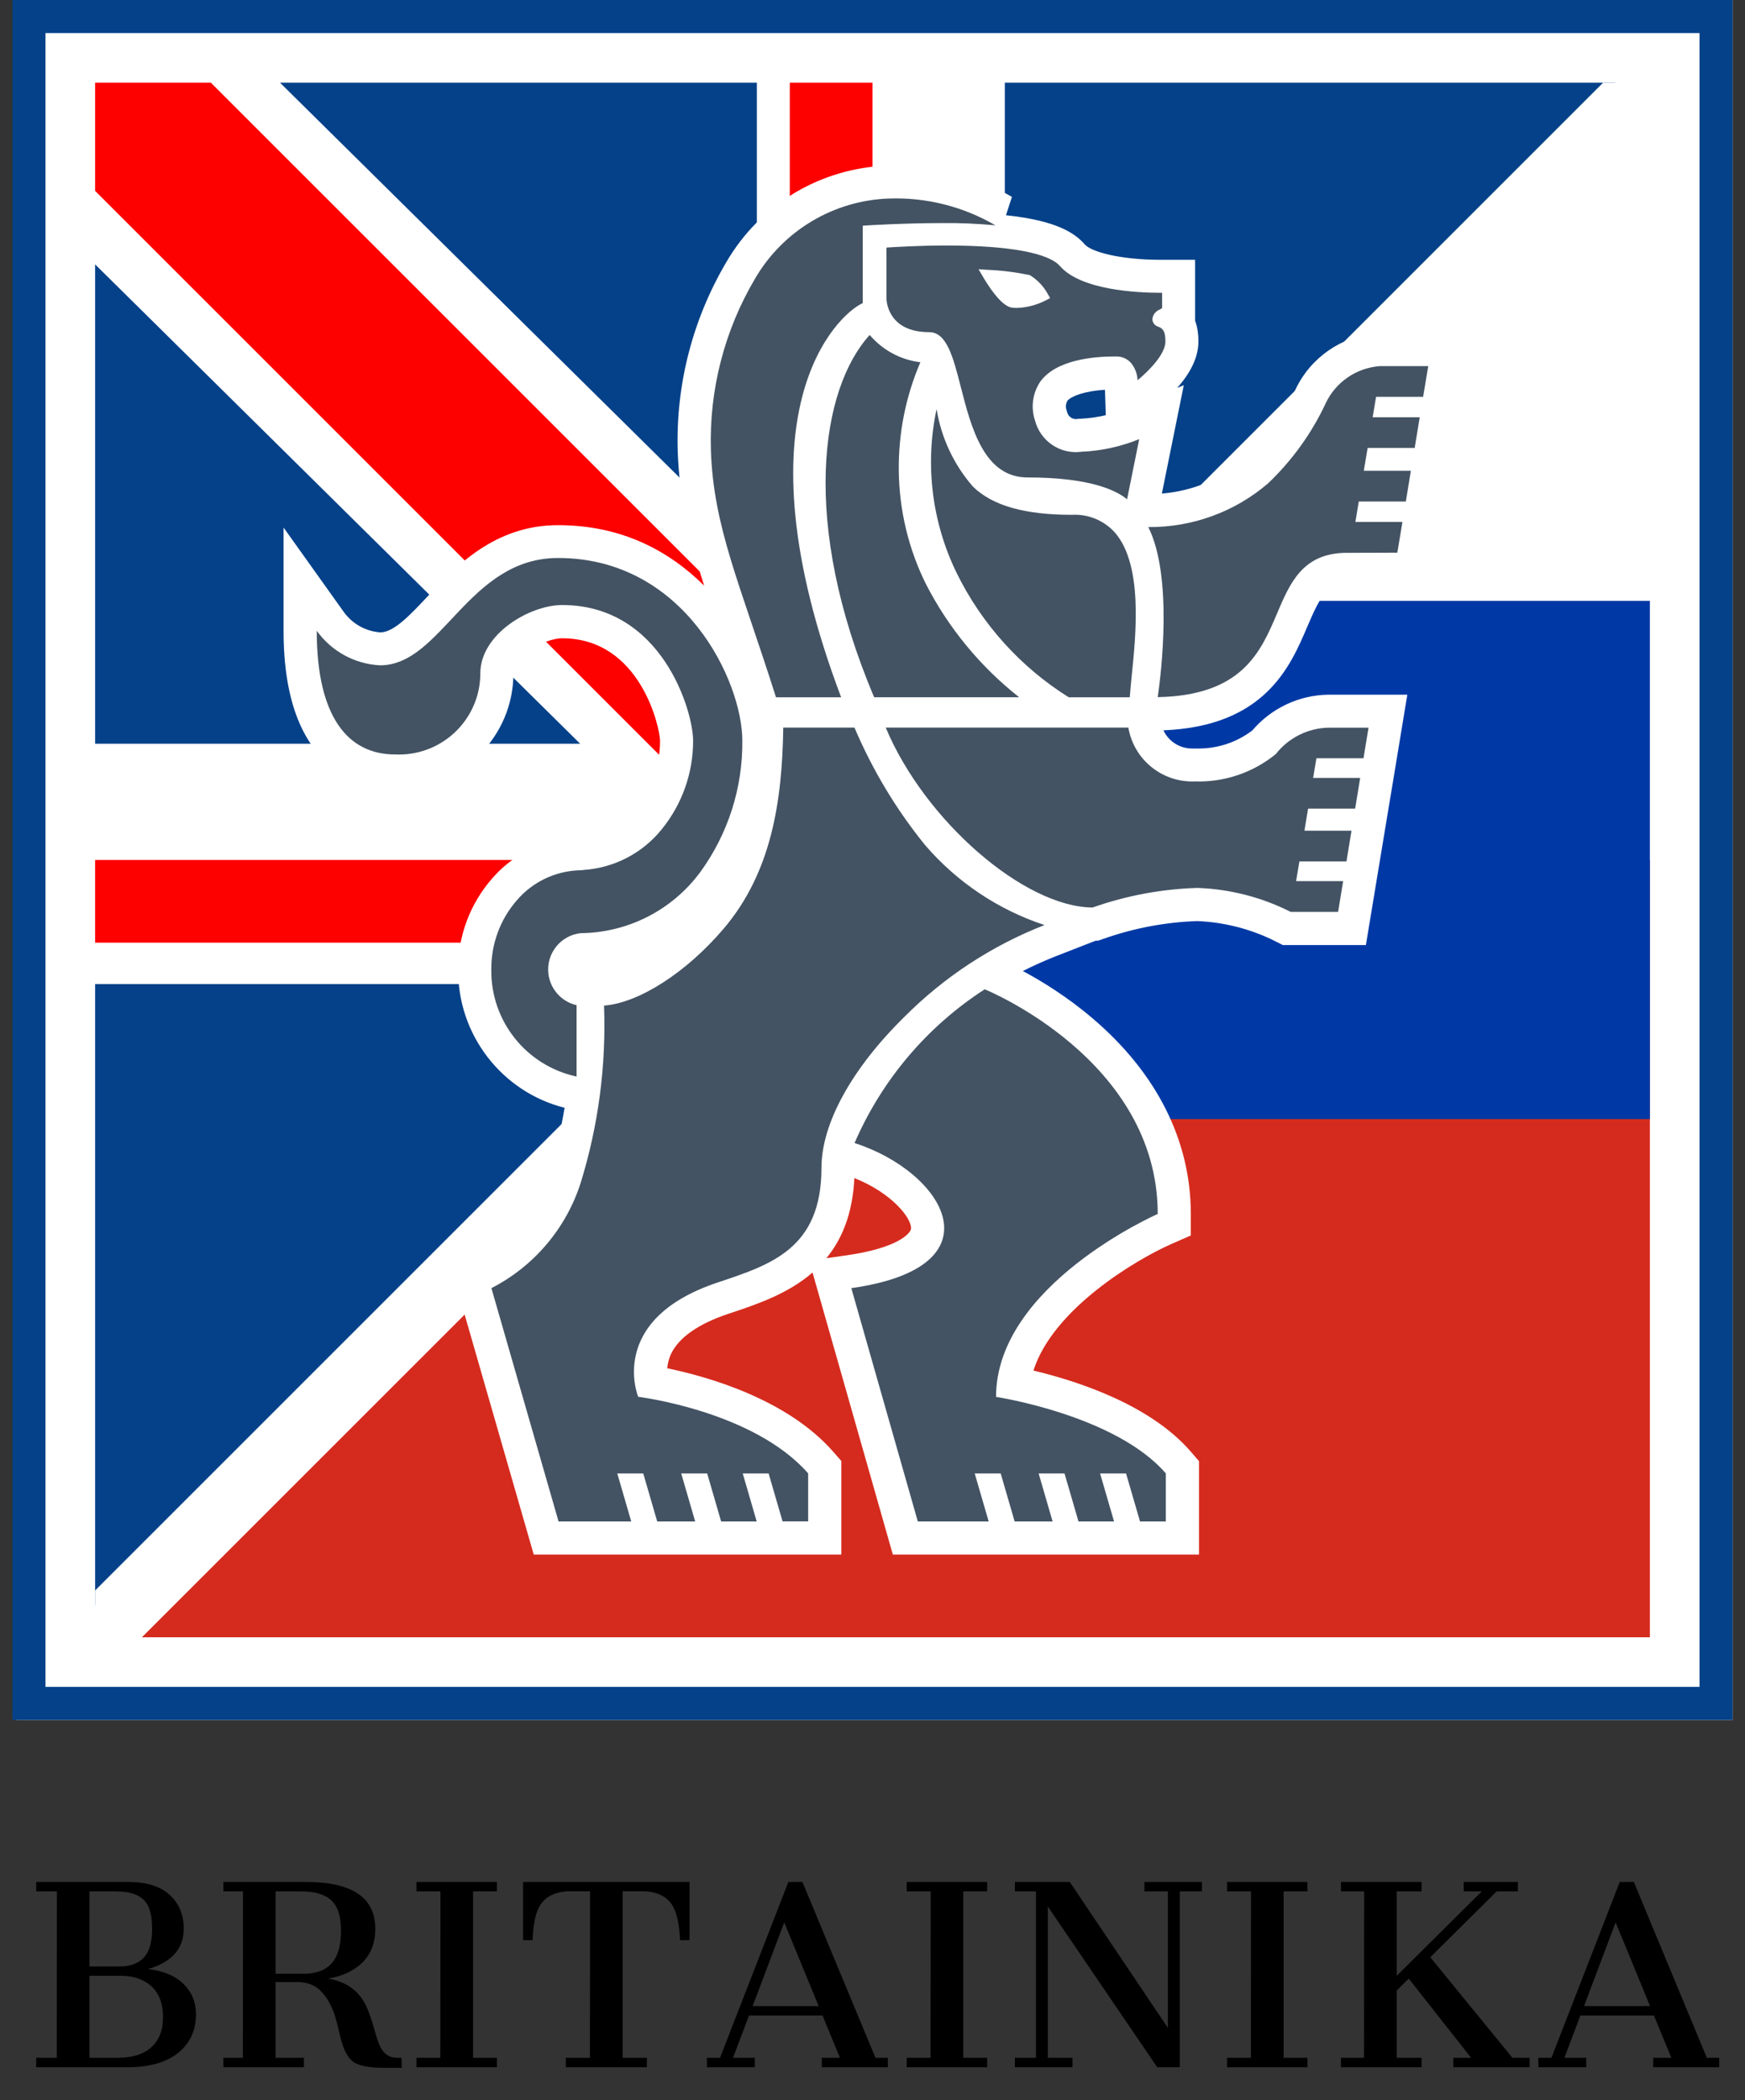 <svg width="211" height="254" viewBox="0 0 211 254" fill="none" xmlns="http://www.w3.org/2000/svg">
<rect x="0" y="0" width="211" height="254" fill="#333333" stroke="none"/>
<g clip-path="url(#clip0_78_202)">
<path d="M210 0H2V208H210V0Z" fill="white"/>
<path d="M5.5 204V4H205.5V204H5.5ZM1.5 208H209.5V0H1.5V208Z" fill="#054189"/>
<path d="M11.5 198L199.5 198L199.5 10L11.5 10L11.5 198Z" fill="white"/>
<path d="M11.5 194.13V119.01H87.5L11.5 194.13Z" fill="#054189"/>
<path d="M11.5 89.941V31.971L70.15 89.941H11.5Z" fill="#054189"/>
<path d="M121.5 83L195.35 10H121.5V83Z" fill="#054189"/>
<path d="M91.519 67L33.859 10H91.519V67Z" fill="#054189"/>
<path d="M100.5 104H11.5V114H100.5V104Z" fill="#FC0100"/>
<path d="M105.5 103V10H95.5V103H105.5Z" fill="#FC0100"/>
<path d="M11.5 23.08V10H25.5L103.5 88L95.5 96L89.96 101.54L11.5 23.08Z" fill="#FC0100"/>
<path d="M11.5 198L105.5 104H199.5V198H11.5Z" fill="#D52B1E"/>
<path d="M105.5 104L136.83 72.67L199.5 10V104H105.5Z" fill="white"/>
<path d="M74.17 135.33L105.5 104L136.83 72.67H199.5V135.33H74.17Z" fill="#0039A6"/>
<path d="M11.5 198V192.34L193.84 10H199.5V15.66L17.16 198H11.5Z" fill="white"/>
<path d="M107.959 188L98.249 153.89C95.269 156.48 91.469 157.75 88.269 158.82L88.019 158.9C84.469 160.09 82.099 161.74 81.159 163.7C80.859 164.32 80.729 164.93 80.679 165.47C85.559 166.48 95.149 169.18 100.739 175.55L101.729 176.68V188H64.539L54.669 153.72L57.599 152.22C61.779 150.08 64.989 146.29 66.409 141.82C67.199 139.24 67.829 136.62 68.269 133.97C60.669 132.05 55.299 125.1 55.409 117.21C55.369 113.24 56.819 109.32 59.489 106.26C61.329 104.11 63.799 102.56 66.509 101.79V101.49L69.009 101.32C69.279 101.29 69.549 101.28 69.809 101.27L70.259 101.24C72.839 101.08 75.259 99.83 76.879 97.82C78.769 95.49 79.809 92.58 79.809 89.6C79.809 88.05 77.459 77.19 67.979 77.19C65.699 77.19 62.079 79.52 62.079 81.45C62.079 89.07 55.869 95.27 48.249 95.27C48.049 95.27 47.859 95.27 47.669 95.26C43.569 95.23 34.289 93.28 34.289 76.3V63.8L41.549 73.98C42.599 75.45 44.229 76.36 46.029 76.48C47.669 76.41 49.529 74.44 51.669 72.16C55.099 68.51 59.789 63.51 67.469 63.51C75.149 63.51 80.849 66.58 85.139 70.82C83.349 65.2 82.149 60.34 81.949 54.6C81.699 46.53 83.749 38.6 87.849 31.66C91.929 24.68 99.199 20.33 107.299 20.03C107.639 20.02 107.969 20.01 108.309 20.01C113.239 20.01 118.099 21.32 122.359 23.81L121.639 26.03C127.789 26.68 129.979 28.2 131.169 29.56C131.959 30.46 135.439 31.42 140.339 31.42H144.509V38.79C144.779 39.52 144.909 40.35 144.909 41.29C144.909 43.11 144.049 44.99 142.339 46.91L143.139 46.59L140.489 59.69C144.219 59.38 147.769 57.92 150.639 55.48C153.149 53.07 155.169 50.25 156.649 47.1C158.459 43.25 162.219 40.64 166.459 40.3H166.619L177.399 40.29L175.289 52.95L174.269 59.14L172.329 70.85L162.549 70.88C160.339 70.98 159.719 71.92 158.069 75.8C156.019 80.61 152.939 87.83 140.679 88.32C141.299 89.64 142.619 90.52 144.139 90.52H144.449C144.449 90.52 144.839 90.52 144.959 90.52C147.289 90.52 149.579 89.75 151.429 88.33C153.729 85.64 157.049 84.07 160.609 84.01H170.169L168.239 95.71L168.109 96.47L166.169 108.19L165.159 114.29H155.119L154.269 113.86C151.339 112.37 148.049 111.52 144.769 111.39C140.899 111.52 137.089 112.24 133.439 113.53L132.779 113.76H132.489L127.769 115.6C126.369 116.15 124.999 116.76 123.679 117.43C125.889 118.61 129.009 120.51 132.119 123.16C139.879 129.77 143.989 137.95 143.989 146.8V149.41L141.599 150.46C137.409 152.31 127.339 158.27 124.959 165.75C130.149 166.98 139.069 169.83 144.009 175.58L144.979 176.7V188H107.959ZM103.309 142.47C103.099 146.79 101.799 149.88 99.919 152.16L102.369 151.81C108.579 150.93 110.109 149.14 110.159 148.59C110.259 147.38 107.929 144.31 103.309 142.47ZM70.559 116.88C70.479 116.91 70.419 116.95 70.369 117.02C70.299 117.11 70.269 117.22 70.279 117.33C70.299 117.51 70.429 117.66 70.609 117.7L70.899 117.77L72.759 117.63C74.129 117.53 76.109 116.73 78.289 115.29C75.849 116.27 73.239 116.82 70.569 116.89L70.559 116.88ZM129.079 48.45C128.879 48.79 128.829 49.21 128.959 49.59L128.999 49.72L129.039 49.85C129.159 50.34 129.599 50.68 130.099 50.68C130.149 50.68 130.199 50.68 130.259 50.67L130.449 50.64H130.639C131.679 50.59 132.699 50.45 133.709 50.21L133.609 47.14C130.979 47.3 129.509 47.96 129.089 48.44L129.079 48.45Z" fill="white"/>
<path d="M93.829 84.319C89.399 70.369 86.269 63.729 85.959 54.449C85.739 47.159 87.589 39.959 91.309 33.679C94.679 27.899 100.779 24.249 107.469 24.009C111.989 23.849 116.459 24.969 120.359 27.249C118.199 27.049 116.039 26.949 113.869 26.979C109.309 26.979 104.889 27.259 104.839 27.259L104.319 27.299V36.659C101.269 38.009 88.669 49.819 101.709 84.329H93.839L93.829 84.319ZM105.699 84.319C96.749 63.199 99.229 47.039 105.159 40.509C106.719 42.339 108.899 43.519 111.289 43.809C109.509 47.949 108.629 52.409 108.679 56.919C108.729 61.669 109.839 66.349 111.949 70.609C114.679 75.939 118.529 80.609 123.229 84.319H105.699ZM129.219 84.319C123.409 80.679 118.729 75.489 115.699 69.339C112.679 63.179 111.819 56.179 113.249 49.469C113.809 52.939 115.329 56.189 117.639 58.839C119.979 61.139 123.889 62.259 129.589 62.259C131.589 62.139 133.529 62.949 134.849 64.449C138.209 68.379 137.359 76.709 136.849 81.679C136.739 82.739 136.659 83.639 136.609 84.329H129.219V84.319ZM136.289 60.389C134.999 59.309 131.829 57.739 124.239 57.739C118.979 57.739 117.429 51.679 116.179 46.809C115.269 43.249 114.489 40.169 112.359 40.169C107.279 40.169 107.189 36.279 107.189 36.109V29.939C108.319 29.869 111.189 29.689 114.449 29.689C121.889 29.689 126.769 30.569 128.169 32.179C130.719 35.099 137.539 35.409 140.349 35.409H140.519V37.249C140.429 37.329 140.329 37.389 140.219 37.439C139.729 37.629 139.389 38.079 139.339 38.609C139.359 39.039 139.659 39.409 140.079 39.519C140.479 39.689 140.919 39.879 140.919 41.289C140.919 42.829 138.959 44.809 137.549 45.989C137.529 45.289 137.289 44.619 136.879 44.049C136.459 43.469 135.789 43.129 135.079 43.109H134.779C132.249 43.109 127.709 43.499 125.789 46.149C124.859 47.529 124.619 49.269 125.149 50.849C125.799 53.359 128.219 54.989 130.789 54.629C133.179 54.529 135.539 54.009 137.749 53.109L136.279 60.399L136.289 60.389ZM118.879 33.509C119.359 34.329 121.019 37.029 122.339 37.199C122.539 37.229 122.749 37.239 122.959 37.239C124.179 37.199 125.369 36.879 126.449 36.329L126.979 36.049L126.669 35.509C126.159 34.589 125.419 33.819 124.519 33.269C122.829 32.919 121.109 32.699 119.379 32.629L118.319 32.559L118.879 33.509ZM69.719 130.189C63.639 128.889 59.319 123.469 59.409 117.249C59.379 114.169 60.479 111.189 62.499 108.869C64.379 106.679 67.079 105.369 69.969 105.249L70.509 105.229V105.209C74.219 104.979 77.669 103.199 79.999 100.309C82.469 97.279 83.819 93.489 83.809 89.569C83.809 86.019 80.059 73.169 67.979 73.169C64.029 73.169 58.079 76.699 58.079 81.429C58.079 86.859 53.669 91.249 48.239 91.249C48.079 91.249 47.929 91.249 47.769 91.239C42.169 91.239 38.299 86.839 38.299 76.279C40.079 78.769 42.899 80.309 45.959 80.459C53.439 80.459 56.609 67.479 67.479 67.479C82.799 67.479 89.759 82.429 89.759 89.569C89.819 95.279 88.029 100.849 84.679 105.459C81.289 110.059 75.929 112.799 70.209 112.849C67.779 113.119 66.039 115.309 66.309 117.739C66.519 119.609 67.889 121.139 69.719 121.559V130.159V130.189ZM139.989 84.319C140.419 81.339 141.829 69.689 138.849 63.739C144.159 63.789 149.319 61.909 153.349 58.439C156.239 55.679 158.599 52.409 160.289 48.789C161.489 46.229 163.969 44.509 166.799 44.279H172.699L172.079 47.989H166.389L165.979 50.459H171.669L171.059 54.169H165.369L164.909 56.929H170.599L169.989 60.649H164.299L163.889 63.119H169.579L168.959 66.839L162.479 66.859C157.459 67.049 155.969 70.529 154.409 74.209C152.429 78.849 150.199 84.099 139.999 84.309M156.089 110.289C152.579 108.509 148.729 107.519 144.789 107.379C140.459 107.509 136.189 108.309 132.109 109.749C123.839 109.689 111.809 99.249 107.099 87.989H136.439C137.099 91.869 140.539 94.659 144.479 94.499C148.039 94.619 151.519 93.439 154.269 91.189C155.819 89.209 158.179 88.039 160.699 87.999H165.479L164.869 91.699H159.179L158.779 94.079H164.469L163.859 97.789H158.169L157.729 100.459H163.419L162.809 104.179H157.119L156.719 106.559H162.409L161.799 110.279H156.109L156.089 110.289ZM94.629 183.999L92.939 178.189H89.809L91.499 183.999H87.199L85.509 178.189H82.369L84.059 183.999H79.469L77.779 178.189H74.639L76.329 183.999H67.539L59.419 155.779C64.569 153.139 68.459 148.549 70.219 143.029C72.359 136.099 73.309 128.859 73.039 121.609C77.229 121.299 82.969 117.639 87.509 112.299C93.289 105.499 94.579 96.889 94.709 87.989H103.319C105.489 93.099 108.359 97.879 111.849 102.189C115.699 106.669 120.689 110.019 126.299 111.869C119.929 114.359 114.149 118.149 109.329 122.999C102.979 129.249 99.329 135.889 99.329 141.229C99.329 151.029 93.199 152.949 86.739 155.109C73.319 159.599 77.169 168.919 77.169 168.919C77.169 168.919 91.089 170.619 97.719 178.179V183.989H94.619L94.629 183.999ZM137.849 183.999L136.159 178.189H133.019L134.709 183.999H130.409L128.719 178.189H125.589L127.279 183.999H122.689L120.999 178.189H117.859L119.549 183.999H110.979L102.939 155.779C121.149 153.209 114.179 141.719 103.329 138.229C106.629 130.609 112.099 124.139 119.069 119.639C119.069 119.639 139.989 128.099 139.989 146.809C139.989 146.809 120.439 155.379 120.439 168.929C120.439 168.929 134.889 171.129 140.969 178.189V183.999H137.839H137.849Z" fill="#435363"/>
</g>
<path d="M4.377 248.857H6.867L6.882 228.73H4.377V227.588H15.422C17.717 227.588 19.421 228.115 20.534 229.17C21.657 230.215 22.219 231.562 22.219 233.213C22.219 235.137 21.33 236.558 19.553 237.476C19.026 237.749 18.469 237.964 17.883 238.12C19.768 238.345 21.208 238.95 22.204 239.937C23.2 240.923 23.698 242.134 23.698 243.569C23.698 245.542 22.976 247.109 21.53 248.271C20.095 249.424 18.039 250 15.364 250H4.377V248.857ZM14.411 237.812C16.53 237.812 17.795 236.904 18.205 235.088C18.332 234.541 18.396 233.955 18.396 233.33C18.396 231.846 18.156 230.771 17.678 230.107C17.033 229.189 15.813 228.73 14.016 228.73H10.822V237.812H14.411ZM14.221 248.857C15.998 248.857 17.356 248.433 18.293 247.583C19.24 246.733 19.714 245.527 19.714 243.965C19.714 241.67 18.801 240.137 16.975 239.365C16.311 239.082 15.5 238.94 14.543 238.94H10.822V248.857H14.221ZM36.955 227.588C42.57 227.588 45.377 229.473 45.377 233.242C45.377 234.951 44.86 236.313 43.825 237.329C42.79 238.345 41.403 238.994 39.665 239.277C41.96 239.658 43.532 240.84 44.381 242.822C44.723 243.623 45.021 244.507 45.275 245.474C45.539 246.431 45.773 247.109 45.978 247.51C46.427 248.408 47.091 248.857 47.97 248.857H48.556L48.586 250.073H46.52C44.606 250.073 43.317 249.814 42.653 249.297C41.979 248.77 41.466 247.729 41.115 246.177C40.793 244.761 40.529 243.794 40.324 243.276C39.894 242.163 39.337 241.289 38.654 240.654C37.97 240.02 37.087 239.702 36.002 239.702H33.322V248.857H36.75V250H27.008V248.857H29.367L29.381 228.73H27.008V227.588H36.955ZM36.691 238.691C38.468 238.691 39.718 238.12 40.441 236.978C40.968 236.147 41.232 234.971 41.232 233.447C41.232 231.924 40.924 230.801 40.309 230.078C39.547 229.18 38.254 228.73 36.427 228.73H33.322V238.691H36.691ZM50.357 248.857H53.243L53.258 228.73H50.357V227.588H60.084V228.73H57.198V248.857H60.084V250H50.357V248.857ZM68.418 248.857H71.333L71.348 228.716H68.623C67.012 228.823 65.889 229.419 65.254 230.503C64.766 231.333 64.478 232.71 64.39 234.634H63.248V227.588H83.374V234.634H82.232C82.144 232.729 81.851 231.353 81.353 230.503C80.718 229.419 79.6 228.823 77.998 228.716H75.288V248.857H78.218V250H68.418V248.857ZM85.483 248.857H87.065L95.327 227.588H97.026L105.859 248.857H107.353V250H99.37V248.857H101.567L99.458 243.745H90.566L88.633 248.857H91.269V250H85.483V248.857ZM98.989 242.603L94.829 232.48L91.006 242.603H98.989ZM109.638 248.857H112.524L112.538 228.73H109.638V227.588H119.364V228.73H116.479V248.857H119.364V250H109.638V248.857ZM122.718 248.857H125.267V228.73H122.718V227.588H129.354L141.219 245.239V228.73H138.378V227.588H145.336V228.73H142.655V250H139.93L126.703 230.562V248.857H129.676V250H122.718V248.857ZM148.367 248.857H151.253L151.268 228.73H148.367V227.588H158.094V228.73H155.208V248.857H158.094V250H148.367V248.857ZM162.151 248.857H164.934L164.949 228.73H162.151V227.588H171.892V228.73H168.889V238.94L179.172 228.73H176.99V227.588H183.538V228.73H180.974L172.947 236.699L182.878 248.857H184.958V250H175.73V248.857H177.883L170.339 239.277L168.889 240.713V248.857H171.892V250H162.151V248.857ZM186.012 248.857H187.595L195.856 227.588H197.555L206.388 248.857H207.883V250H199.899V248.857H202.096L199.987 243.745H191.096L189.162 248.857H191.799V250H186.012V248.857ZM199.518 242.603L195.358 232.48L191.535 242.603H199.518Z" fill="black"/>
<defs>
<clipPath id="clip0_78_202">
<rect width="208" height="208" fill="white" transform="translate(1.5)"/>
</clipPath>
</defs>
</svg>

